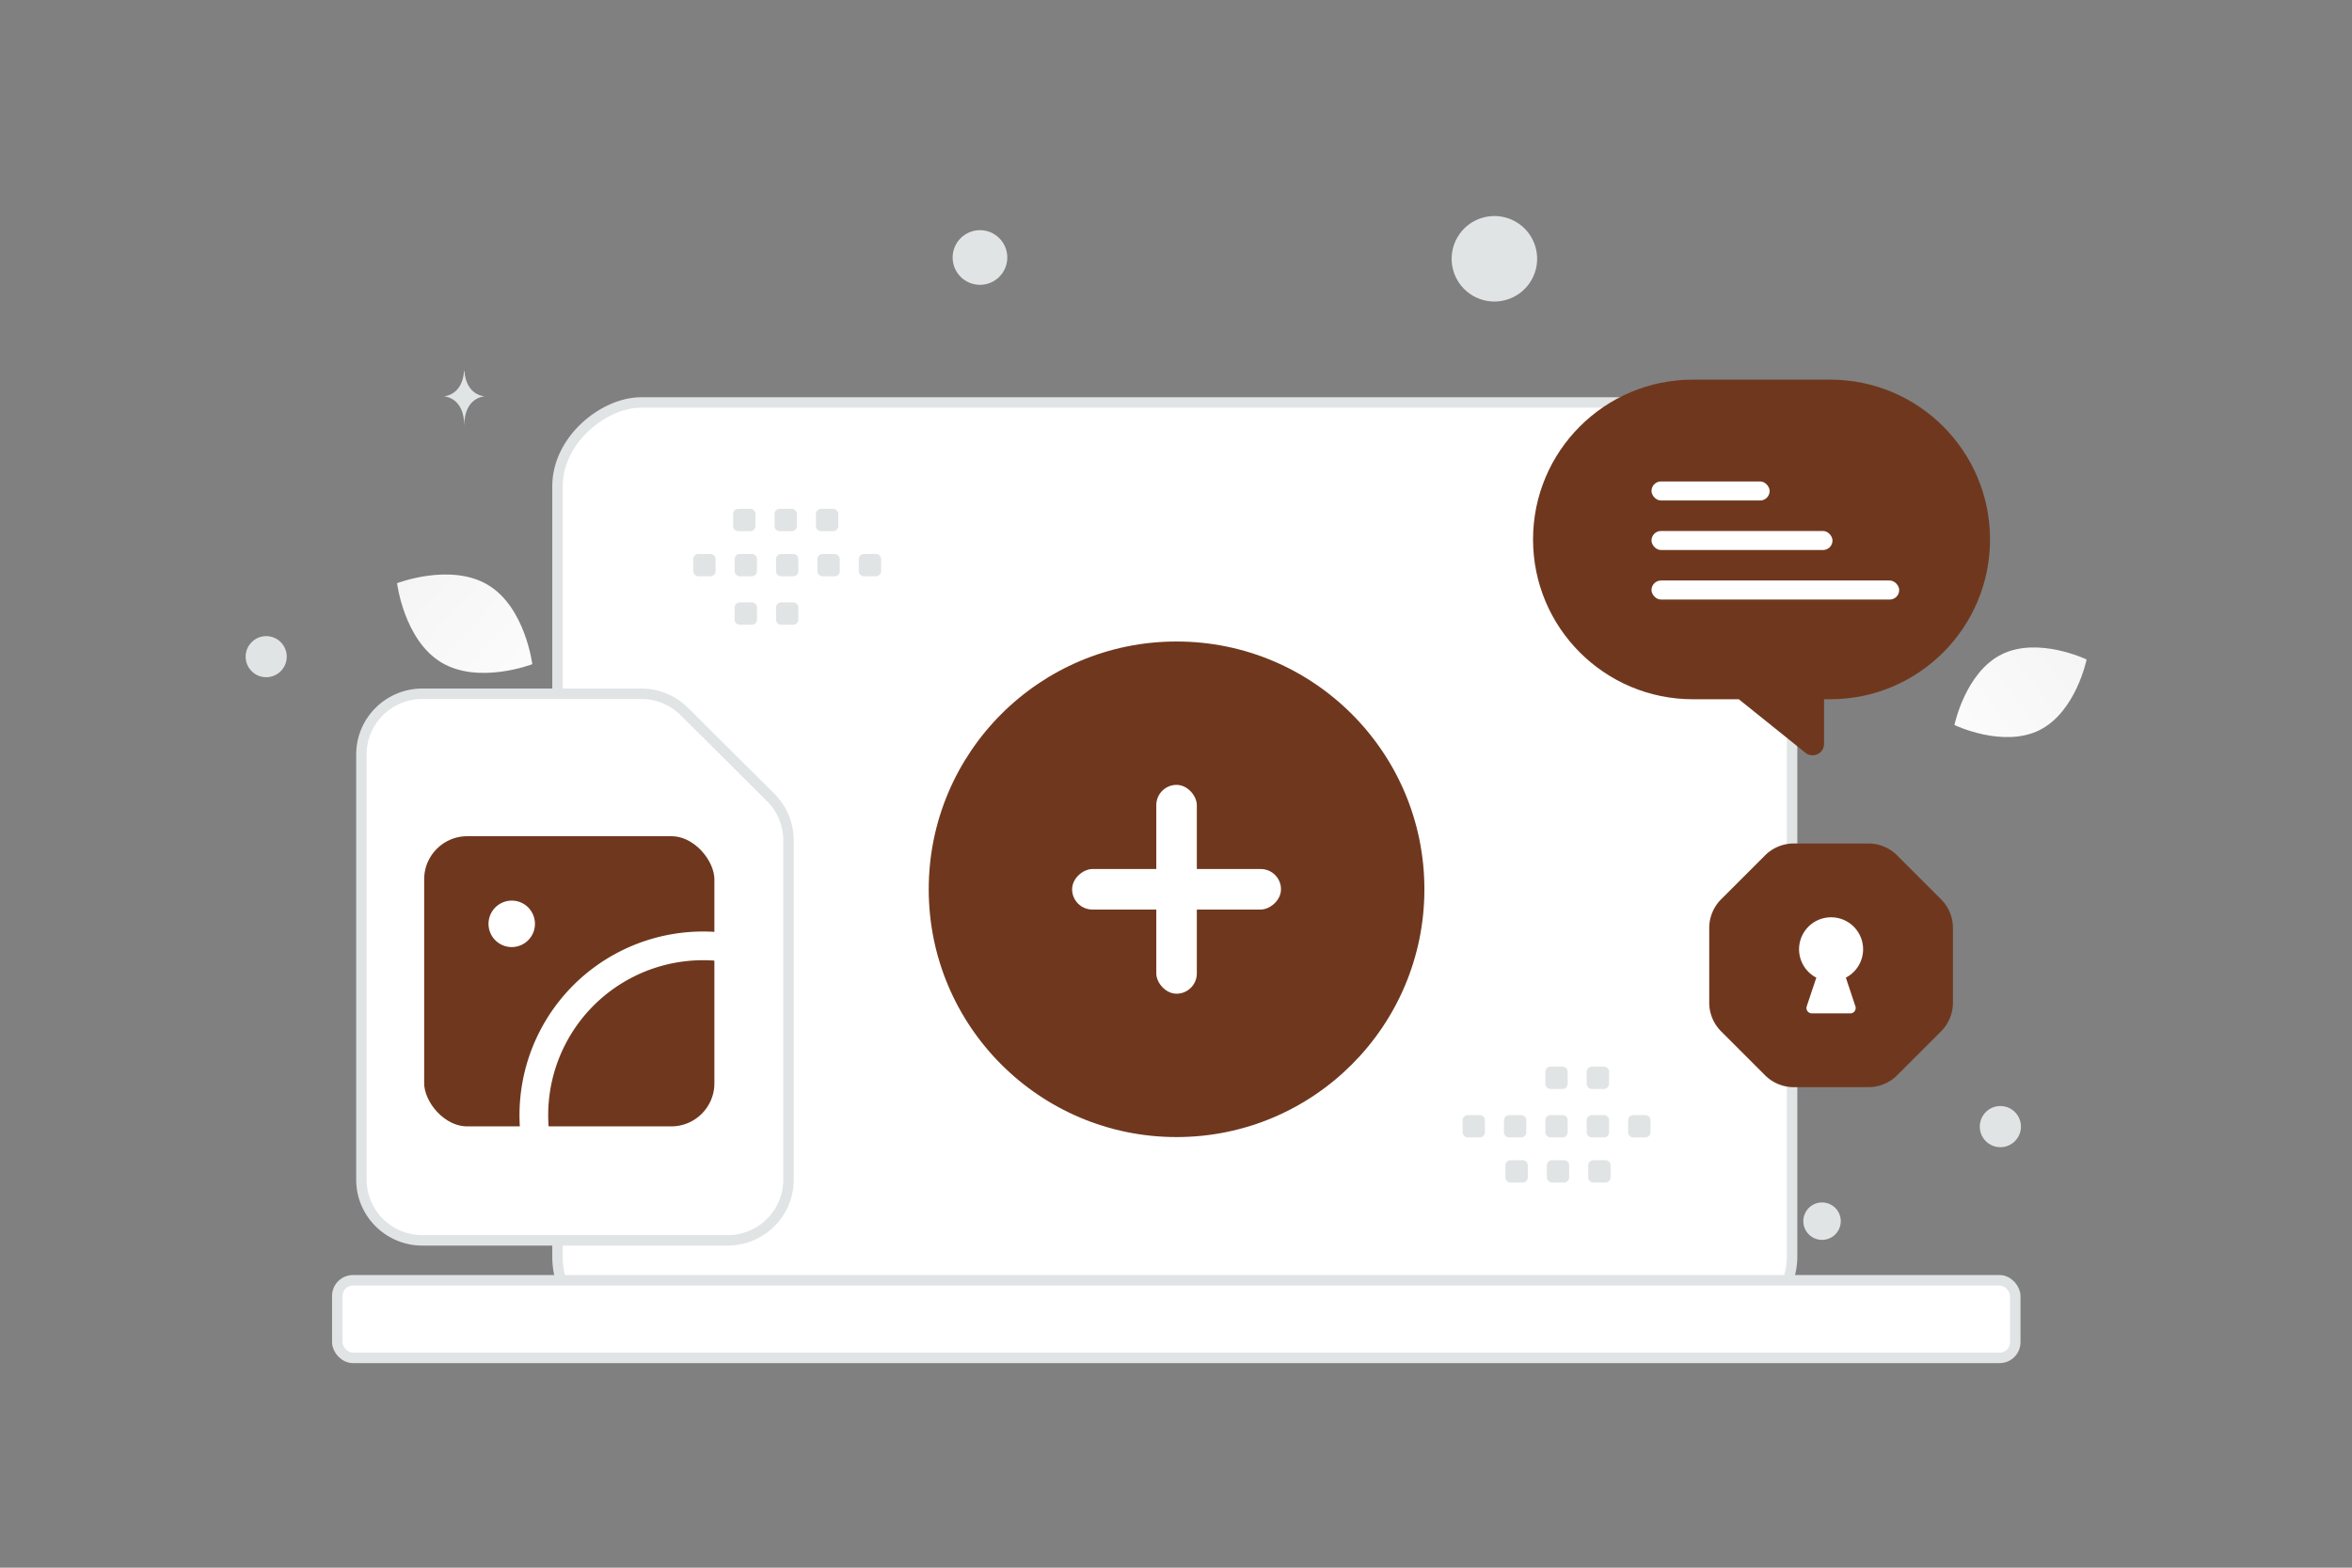 <svg width="900" height="600" viewBox="0 0 900 600" fill="none" xmlns="http://www.w3.org/2000/svg"><rect x="0" y="0" width="900" height="600" fill="#808080" stroke="none"/><path fill="transparent" d="M0 0h900v600H0z"/><path d="M780.369 279.465c-13.963 6.927-32.495-1.979-32.495-1.979s4.119-20.132 18.089-27.049c13.963-6.926 32.488 1.97 32.488 1.97s-4.119 20.132-18.082 27.058z" fill="url(#a)"/><path d="M168.903 253.557c14.284 8.561 34.777.647 34.777.647s-2.679-21.791-16.972-30.342c-14.284-8.561-34.768-.657-34.768-.657s2.679 21.791 16.963 30.352z" fill="url(#b)"/><circle r="7.164" transform="matrix(-1 0 0 1 697.212 467.373)" fill="#E1E4E5"/><circle r="10.348" transform="matrix(-1 0 0 1 148.083 416.017)" fill="#E1E4E5"/><circle r="7.876" transform="matrix(-1 0 0 1 765.445 431.186)" fill="#E1E4E5"/><circle r="8.756" transform="matrix(-1 0 0 1 614.416 235.754)" fill="#E1E4E5"/><circle r="7.863" transform="matrix(0 1 1 0 101.863 251.329)" fill="#E1E4E5"/><circle r="10.46" transform="matrix(-1 0 0 1 374.987 98.55)" fill="#E1E4E5"/><ellipse rx="8.046" ry="6.437" transform="matrix(-1 0 0 1 675.638 340.939)" fill="#E1E4E5"/><circle r="16.364" transform="scale(1 -1) rotate(-75 221.38 -422.134)" fill="#E1E4E5"/><path d="M177.587 141.923h.114c.679 9.617 7.831 9.765 7.831 9.765s-7.887.154-7.887 11.266c0-11.112-7.886-11.266-7.886-11.266s7.149-.148 7.828-9.765zm18.043 308.058h.11c.651 9.589 7.518 9.736 7.518 9.736s-7.572.154-7.572 11.233c0-11.079-7.572-11.233-7.572-11.233s6.864-.147 7.516-9.736z" fill="#E1E4E5"/><rect x="685.751" y="154.036" width="358.932" height="472.418" rx="32" transform="rotate(90 685.751 154.036)" fill="#fff" stroke="#E1E4E5" stroke-width="4"/><circle cx="450.215" cy="340.355" r="94.835" fill="#6f381e"/><rect x="442.461" y="300.394" width="15.508" height="79.924" rx="7.754" fill="#fff"/><rect x="490.177" y="332.601" width="15.508" height="79.924" rx="7.754" transform="rotate(90 490.177 332.601)" fill="#fff"/><rect x="129.061" y="490" width="642.086" height="29.709" rx="6" fill="#fff" stroke="#E1E4E5" stroke-width="4"/><path fill-rule="evenodd" clip-rule="evenodd" d="M761.492 206.459c0-33.78-27.384-61.165-61.165-61.165H647.79c-33.781 0-61.166 27.385-61.166 61.165 0 33.781 27.385 61.166 61.166 61.166h17.576l25.485 20.48c2.871 2.307 7.134.264 7.134-3.419v-17.061h2.342c33.78 0 61.165-27.385 61.165-61.166z" fill="#6f381e"/><rect x="631.952" y="184.264" width="45.203" height="7.291" rx="3.645" fill="#fff"/><rect x="631.952" y="203.221" width="69.263" height="7.291" rx="3.645" fill="#fff"/><rect x="631.952" y="222.177" width="94.781" height="7.291" rx="3.645" fill="#fff"/><path fill-rule="evenodd" clip-rule="evenodd" d="M335.178 220.56h-4.566a1.995 1.995 0 0 1-1.994-1.993v-4.566c0-1.105.899-1.994 1.994-1.994h4.566c1.095 0 1.993.899 1.993 1.994v4.566a1.988 1.988 0 0 1-1.993 1.993zm-15.833 0h-4.566a2 2 0 0 1-1.993-1.993v-4.566c0-1.105.898-1.994 1.993-1.994h4.566c1.095 0 1.994.899 1.994 1.994v4.566a2.001 2.001 0 0 1-1.994 1.993zm-15.842 0h-4.567a2 2 0 0 1-1.993-1.993v-4.566c0-1.105.898-1.994 1.993-1.994h4.567c1.095 0 1.993.899 1.993 1.994v4.566a1.989 1.989 0 0 1-1.993 1.993zm-15.833 0h-4.567a2 2 0 0 1-1.993-1.993v-4.566c0-1.105.898-1.994 1.993-1.994h4.567c1.104 0 2.002.899 2.002 1.994v4.566a2.014 2.014 0 0 1-2.002 1.993zm-15.834 0h-4.566a2.002 2.002 0 0 1-2.003-1.993v-4.566c0-1.105.898-1.994 2.003-1.994h4.566c1.095 0 1.993.899 1.993 1.994v4.566a2 2 0 0 1-1.993 1.993zm46.929-17.264h-4.567a2 2 0 0 1-1.993-1.993v-4.576a2 2 0 0 1 1.993-1.993h4.567c1.104 0 1.993.898 1.993 1.993v4.567a1.99 1.99 0 0 1-1.993 2.002zm-15.833 0h-4.567a2 2 0 0 1-1.993-1.993v-4.576a2 2 0 0 1 1.993-1.993h4.567a2 2 0 0 1 1.993 1.993v4.567a1.99 1.99 0 0 1-1.993 2.002zm-15.833 0h-4.567a2.002 2.002 0 0 1-2.002-1.993v-4.576c0-1.095.898-1.993 2.002-1.993h4.567c1.094 0 1.993.898 1.993 1.993v4.567a2.003 2.003 0 0 1-1.993 2.002zm16.404 35.812h-4.567a2 2 0 0 1-1.993-1.993v-4.567c0-1.104.898-1.993 1.993-1.993h4.567c1.095 0 1.993.899 1.993 1.993v4.567a1.989 1.989 0 0 1-1.993 1.993zm-15.833 0h-4.567a2 2 0 0 1-1.993-1.993v-4.567c0-1.104.898-1.993 1.993-1.993h4.567c1.104 0 2.002.899 2.002 1.993v4.567a2.014 2.014 0 0 1-2.002 1.993zM561.651 426.77h4.566c1.104 0 1.993.899 1.993 1.994v4.566a1.995 1.995 0 0 1-1.993 1.993h-4.566a2.001 2.001 0 0 1-1.994-1.993v-4.566a1.99 1.99 0 0 1 1.994-1.994zm15.832 0h4.567c1.095 0 1.993.899 1.993 1.994v4.566a1.995 1.995 0 0 1-1.993 1.993h-4.567a2.001 2.001 0 0 1-1.993-1.993v-4.566c0-1.095.899-1.994 1.993-1.994zm15.843 0h4.566c1.095 0 1.994.899 1.994 1.994v4.566a1.995 1.995 0 0 1-1.994 1.993h-4.566a2 2 0 0 1-1.993-1.993v-4.566a1.989 1.989 0 0 1 1.993-1.994zm15.833 0h4.567c1.095 0 1.993.899 1.993 1.994v4.566a1.995 1.995 0 0 1-1.993 1.993h-4.567a2.002 2.002 0 0 1-2.002-1.993v-4.566a2.015 2.015 0 0 1 2.002-1.994zm15.834.001h4.566c1.104 0 2.003.898 2.003 1.993v4.567a1.997 1.997 0 0 1-2.003 1.993h-4.566a2.002 2.002 0 0 1-1.994-1.993v-4.567c0-1.095.899-1.993 1.994-1.993zm-46.929 17.264h4.566c1.095 0 1.994.898 1.994 1.993v4.576a2.001 2.001 0 0 1-1.994 1.993h-4.566a1.995 1.995 0 0 1-1.993-1.993v-4.567a1.99 1.99 0 0 1 1.993-2.002zm15.833 0h4.567a2 2 0 0 1 1.993 1.993v4.576a2 2 0 0 1-1.993 1.993h-4.567a2 2 0 0 1-1.993-1.993v-4.567a1.99 1.99 0 0 1 1.993-2.002zm15.833 0h4.567c1.104 0 2.002.898 2.002 1.993v4.576a2.002 2.002 0 0 1-2.002 1.993h-4.567a2 2 0 0 1-1.993-1.993v-4.567c0-1.104.898-2.002 1.993-2.002zm-16.404-35.812h4.566c1.095 0 1.994.898 1.994 1.993v4.567a1.995 1.995 0 0 1-1.994 1.993h-4.566a2 2 0 0 1-1.993-1.993v-4.567a1.988 1.988 0 0 1 1.993-1.993zm15.833 0h4.567a2 2 0 0 1 1.993 1.993v4.567a1.995 1.995 0 0 1-1.993 1.993h-4.567a2.002 2.002 0 0 1-2.002-1.993v-4.567a2.014 2.014 0 0 1 2.002-1.993z" fill="#E1E4E5"/><path fill-rule="evenodd" clip-rule="evenodd" d="m294.894 305.2-33.014-32.867a23.407 23.407 0 0 0-16.507-6.811h-83.727c-12.9 0-23.349 10.402-23.349 23.245v162.711c0 12.843 10.449 23.245 23.349 23.245h116.741c12.9 0 23.348-10.402 23.348-23.245V321.634a23.2 23.2 0 0 0-6.841-16.434z" fill="#fff" stroke="#E1E4E5" stroke-width="4"/><rect x="156.82" y="314.553" width="122.033" height="122.033" rx="21.963" fill="#6f381e" stroke="#fff" stroke-width="10.982" stroke-linecap="round" stroke-linejoin="round"/><path d="M198.202 351.172a3.393 3.393 0 1 1-4.771 0 3.405 3.405 0 0 1 4.796 0m80.627 11.586a64.777 64.777 0 0 0-73.83 73.831" stroke="#fff" stroke-width="10.982" stroke-linecap="round" stroke-linejoin="round"/><path fill-rule="evenodd" clip-rule="evenodd" d="m675.394 411.534-16.803-16.803a15.546 15.546 0 0 1-4.549-10.989v-28.569a15.54 15.54 0 0 1 4.554-10.989l16.803-16.803a15.54 15.54 0 0 1 10.989-4.554h28.569a15.54 15.54 0 0 1 10.989 4.554l16.808 16.808a15.546 15.546 0 0 1 4.549 10.989v28.564c0 4.121-1.636 8.074-4.549 10.989l-16.803 16.808a15.54 15.54 0 0 1-10.994 4.549h-28.569a15.545 15.545 0 0 1-10.994-4.554z" fill="#6f381e"/><path fill-rule="evenodd" clip-rule="evenodd" d="M706.32 374.17a12.229 12.229 0 0 0 6.254-13.76 12.249 12.249 0 0 0-11.903-9.331 12.248 12.248 0 0 0-11.902 9.331 12.229 12.229 0 0 0 6.254 13.76l-3.676 10.986a2.04 2.04 0 0 0 1.94 2.683h14.752a2.04 2.04 0 0 0 1.94-2.683l-3.659-10.986z" fill="#fff"/><defs><linearGradient id="a" x1="726.75" y1="301.071" x2="841.916" y2="209.974" gradientUnits="userSpaceOnUse"><stop stop-color="#fff"/><stop offset="1" stop-color="#EEE"/></linearGradient><linearGradient id="b" x1="224.179" y1="281.114" x2="109.244" y2="174.325" gradientUnits="userSpaceOnUse"><stop stop-color="#fff"/><stop offset="1" stop-color="#EEE"/></linearGradient></defs></svg>